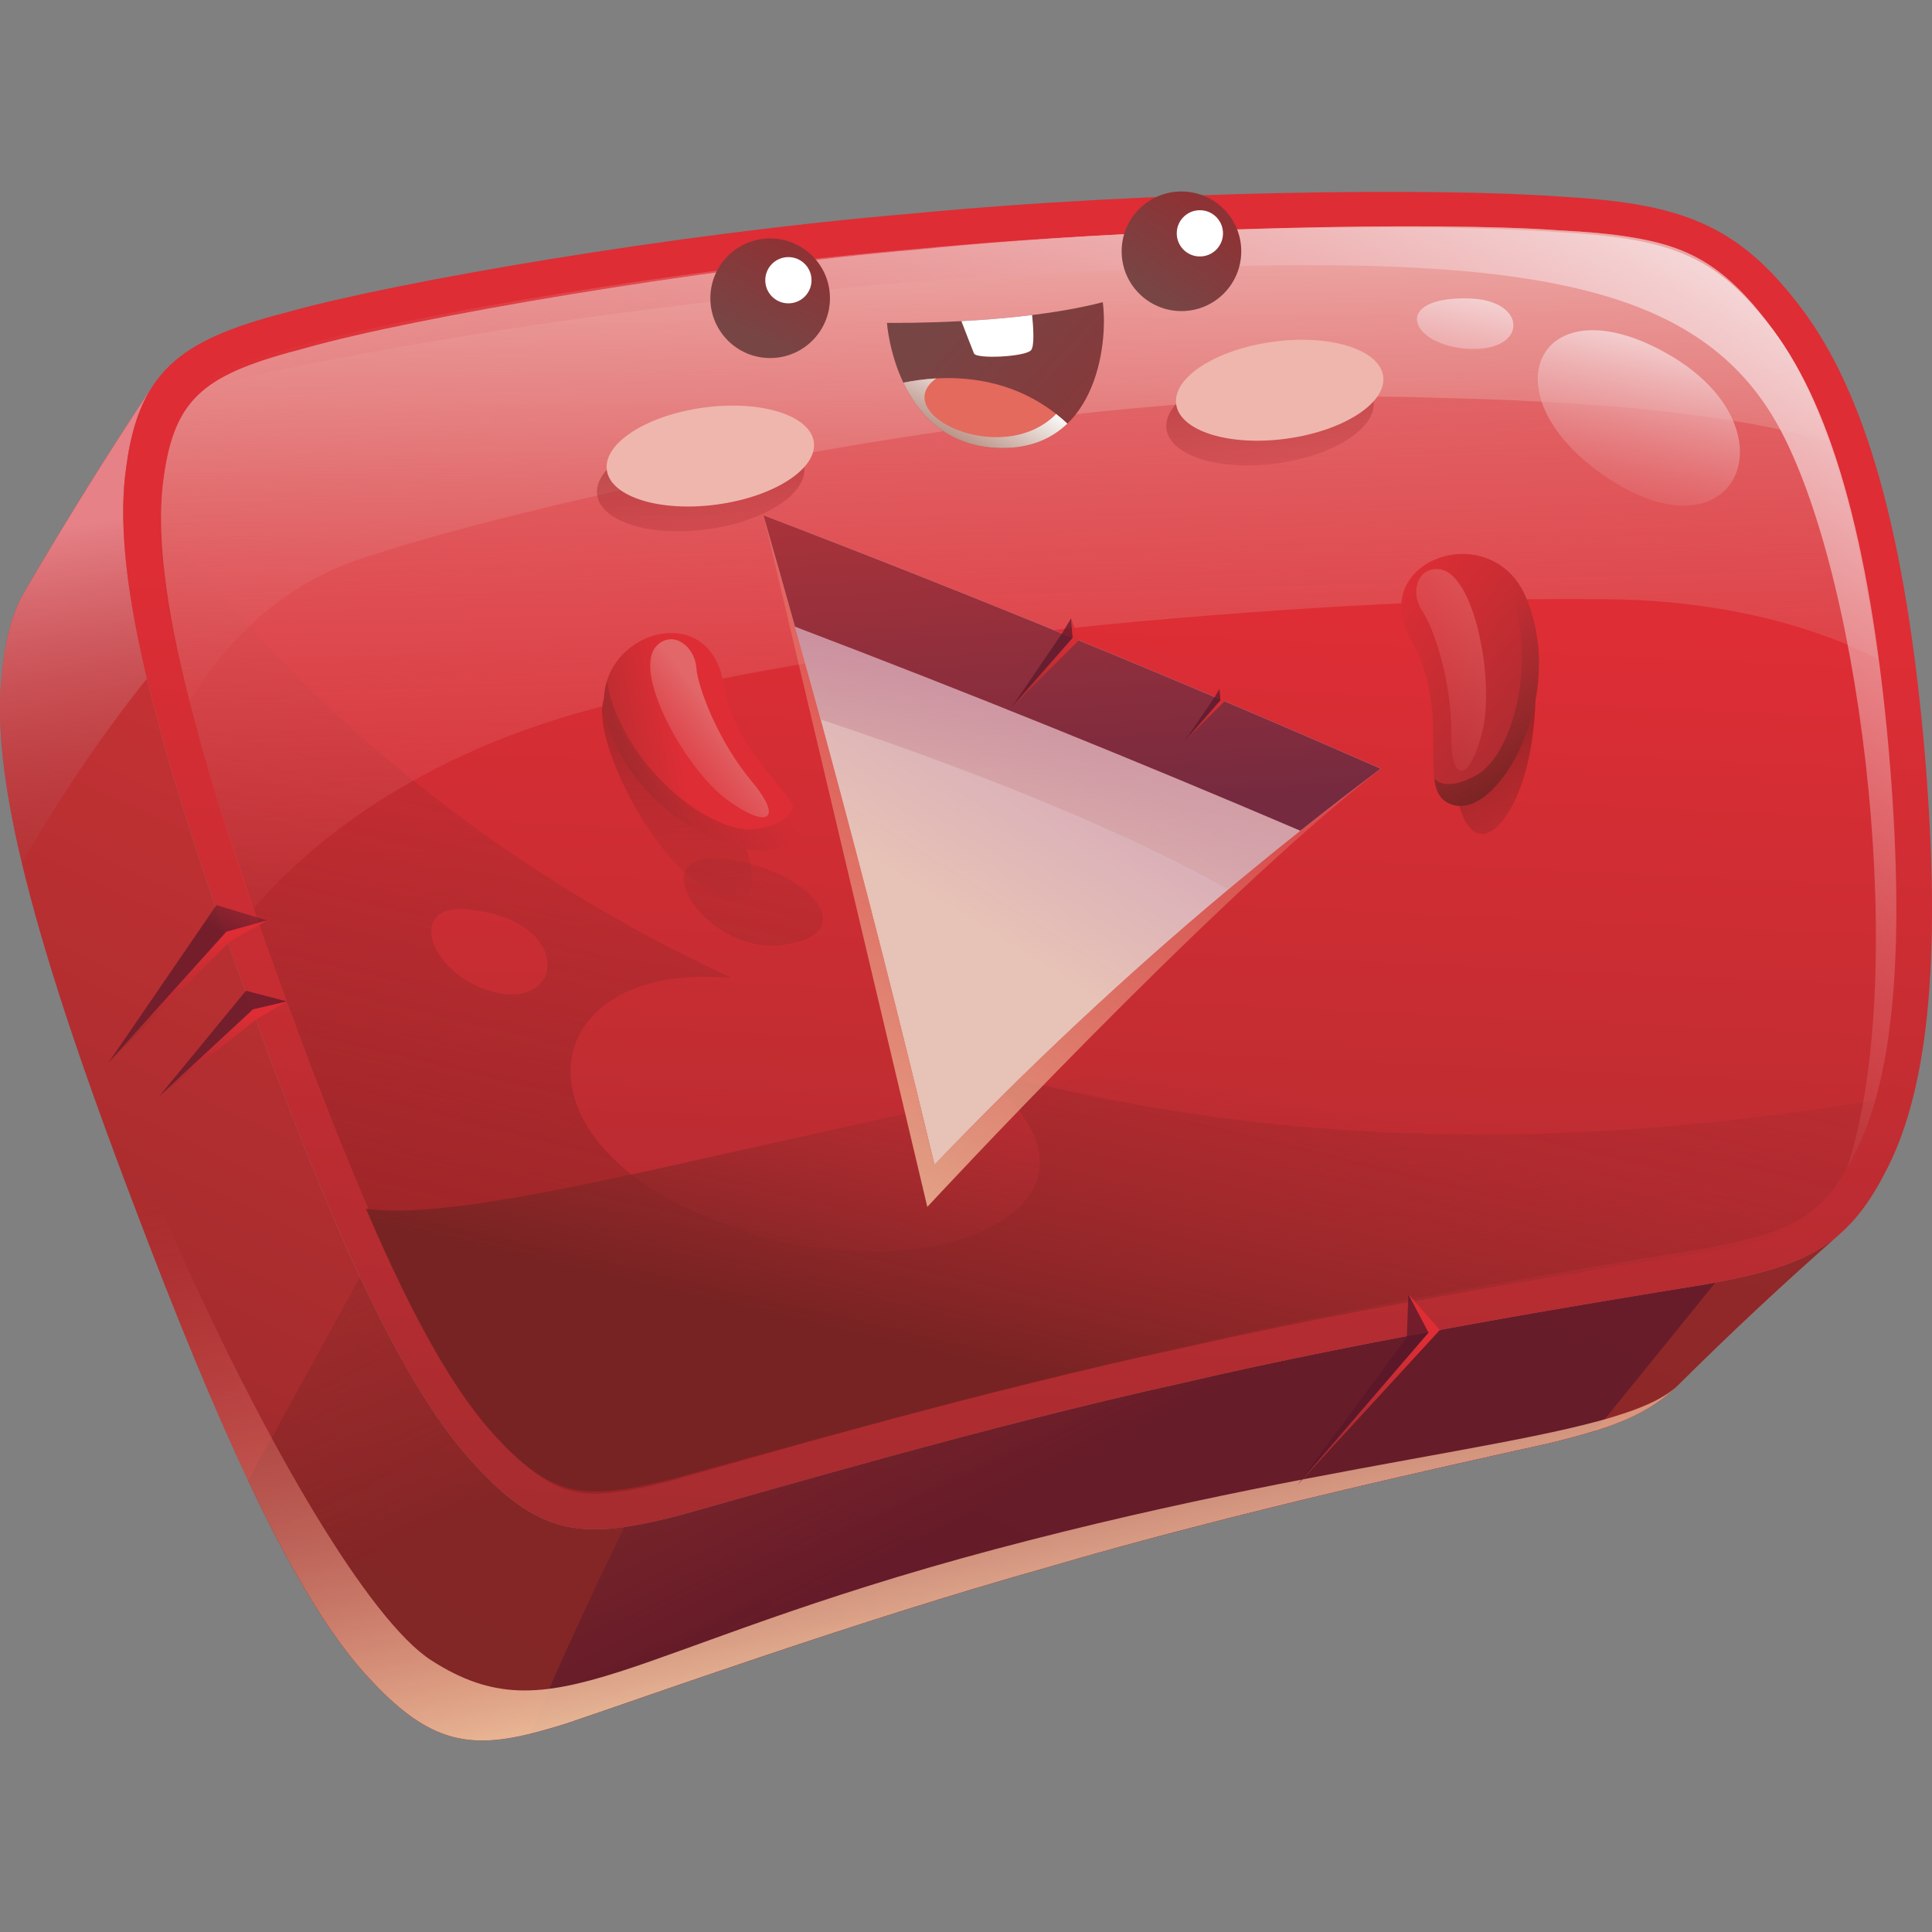<?xml version="1.0" encoding="iso-8859-1"?>
<!-- Generator: Adobe Illustrator 19.2.0, SVG Export Plug-In . SVG Version: 6.00 Build 0)  -->
<svg version="1.1" id="Layer_1" xmlns="http://www.w3.org/2000/svg" xmlns:xlink="http://www.w3.org/1999/xlink" x="0px" y="0px"
	 viewBox="0 0 600 600" enable-background="new 0 0 600 600" xml:space="preserve">
<rect x="0" y="0" width="600" height="600" fill="#808080" stroke="none"/>
<g>
	<g>
		<g>
			<g enable-background="new    ">
				<g>
					
						<linearGradient id="SVGID_1_" gradientUnits="userSpaceOnUse" x1="330.225" y1="196.492" x2="160.498" y2="558.409">
						<stop  offset="0.056" style="stop-color:#D63538"/>
						<stop  offset="1" style="stop-color:#98292A"/>
					</linearGradient>
					<path fill="url(#SVGID_1_)" d="M571.416,383.19c-17.286,15.173-34.091,30.877-50.416,47.113
						c-6.682,6.644-14.781,10.643-25.512,14.009
						c-4.328,1.354-9.099,2.62-14.363,3.898
						c-28.081,6.239-97.744,21.412-155.905,38.559
						c-58.629,16.451-123.585,39.811-149.362,48.48
						c-4.012,1.265-7.732,2.341-11.212,3.202
						c-19.134,4.657-31.459,2.404-48.745-15.957
						c-11.959-12.313-24.411-32.168-38.837-62.666c0,0,0,0,0-0.013
						c-10.529-22.259-22.095-50.188-35.268-85.001
						C24.978,330.724,13.424,295.861,6.793,268.096
						c-5.884-24.664-7.884-43.734-6.239-58.692
						c1.025-10.934,3.303-19.197,7.125-25.752
						c12.705-21.728,25.955-43.013,39.786-63.868
						c-4.163,6.289-6.808,14.325-8.213,25.006
						c-2.417,16.198-0.392,37.508,6.378,65.943
						c6.201,26.056,16.388,58.097,30.789,97.668
						c13.161,36.458,24.752,65.399,35.382,88.177
						c13.287,28.448,25.081,47.303,36.635,59.35
						c15.958,17.16,28.017,20.804,45.417,18.324
						c4.999-0.709,10.415-1.924,16.476-3.455
						c27.081-7.492,95.302-27.714,156.613-41.229
						c60.869-14.274,133.493-25.917,162.751-30.7
						c1.038-0.19,2.063-0.38,3.05-0.569
						C550.144,394.971,562.026,391.441,571.416,383.19z"/>
				</g>
			</g>
		</g>
		
			<linearGradient id="SVGID_2_" gradientUnits="userSpaceOnUse" x1="20.707" y1="155.645" x2="41.884" y2="293.69">
			<stop  offset="0.056" style="stop-color:#E58187"/>
			<stop  offset="1" style="stop-color:#A22C2F;stop-opacity:0"/>
		</linearGradient>
		<path fill="url(#SVGID_2_)" d="M45.63,210.733C30.672,229.361,16.917,250.355,6.793,268.096
			c-5.884-24.664-7.884-43.734-6.239-58.692
			c1.025-10.934,3.303-19.197,7.125-25.752
			c12.705-21.728,25.955-43.013,39.786-63.868
			c-4.163,6.289-6.808,14.325-8.213,25.006
			C36.835,160.988,38.86,182.298,45.63,210.733z"/>
		
			<linearGradient id="SVGID_3_" gradientUnits="userSpaceOnUse" x1="239.178" y1="230.395" x2="316.263" y2="403.587">
			<stop  offset="0" style="stop-color:#A22C2F;stop-opacity:0"/>
			<stop  offset="0.949" style="stop-color:#782323"/>
		</linearGradient>
		<path opacity="0.7" fill="url(#SVGID_3_)" d="M571.414,383.189
			c-17.289,15.175-34.095,30.874-50.416,47.113
			c-6.675,6.648-14.774,10.642-25.512,14.014
			c-4.326,1.354-9.094,2.612-14.359,3.897
			c-28.083,6.233-97.751,21.408-155.907,38.559
			c-58.626,16.446-123.581,39.802-149.356,48.482
			c-4.022,1.258-7.739,2.336-11.222,3.192
			c-19.127,4.657-31.455,2.405-48.744-15.949
			c-11.955-12.314-24.407-32.174-38.835-62.675c0,0,0,0,0-0.014
			c10.213-18.547,22.375-40.659,34.744-63.228
			c13.281,28.442,25.07,47.307,36.624,59.344
			c15.962,17.165,28.028,20.813,45.427,18.326c4.989-0.705,10.407-1.921,16.474-3.455
			c27.074-7.491,95.305-27.71,156.611-41.226
			C427.808,415.294,500.433,403.657,529.691,398.875c1.036-0.194,2.059-0.387,3.054-0.58
			C550.145,394.978,562.03,391.44,571.414,383.189z"/>
		
			<linearGradient id="SVGID_4_" gradientUnits="userSpaceOnUse" x1="265.191" y1="299.251" x2="344.279" y2="459.429">
			<stop  offset="0" style="stop-color:#8D3335;stop-opacity:0"/>
			<stop  offset="0.949" style="stop-color:#571729"/>
		</linearGradient>
		<path opacity="0.7" fill="url(#SVGID_4_)" d="M532.745,398.295
			c-14.732,18.187-27.654,34.136-37.26,46.022
			c-4.326,1.354-9.094,2.612-14.359,3.897
			c-28.083,6.233-97.751,21.408-155.907,38.559
			c-58.626,16.446-123.581,39.802-149.356,48.482
			c-4.022,1.258-7.739,2.336-11.222,3.192
			c7.532-18.229,17.552-40.189,29.216-64.195c4.989-0.705,10.407-1.921,16.474-3.455
			c27.074-7.491,95.305-27.71,156.611-41.226
			C427.808,415.294,500.433,403.657,529.691,398.875
			C530.727,398.681,531.75,398.488,532.745,398.295z"/>
		
			<linearGradient id="SVGID_5_" gradientUnits="userSpaceOnUse" x1="303.77" y1="534.627" x2="259.277" y2="327.947">
			<stop  offset="0.036" style="stop-color:#F4CEA6"/>
			<stop  offset="1" style="stop-color:#DB4D51;stop-opacity:0"/>
		</linearGradient>
		<path fill="url(#SVGID_5_)" d="M520.998,430.302c-6.675,6.648-14.774,10.642-25.512,14.014
			c-4.326,1.354-9.094,2.612-14.359,3.897
			c-28.083,6.233-97.751,21.408-155.907,38.559
			c-58.626,16.446-123.581,39.802-149.356,48.482
			c-4.022,1.258-7.739,2.336-11.222,3.192
			c-19.127,4.657-31.455,2.405-48.744-15.949
			c-11.955-12.314-24.407-32.174-38.835-62.675c0,0,0,0,0-0.014
			c-10.531-22.251-22.099-50.181-35.269-84.995
			C10.048,291.588-2.943,241.213,0.554,209.399
			c6.606,91.228,95.167,281.63,133.38,306.23
			c38.213,24.6,59.289-3.662,175.062-34.495
			C424.781,450.3,503.018,447.785,520.998,430.302z"/>
	</g>
	<g>
		<g>
			
				<linearGradient id="SVGID_6_" gradientUnits="userSpaceOnUse" x1="321.635" y1="169.429" x2="306.542" y2="497.684">
				<stop  offset="0.056" style="stop-color:#DE2D35"/>
				<stop  offset="1" style="stop-color:#A22C2F"/>
			</linearGradient>
			<path fill="url(#SVGID_6_)" d="M557.425,93.132c19.996,24.755,33.608,66.62,40.052,137.565
				c6.214,70.722,0.491,110.047-12.163,133.692
				c-12.239,23.82-26.49,29.167-55.626,34.49
				c-29.256,4.775-101.882,16.41-162.745,30.685
				c-61.313,13.529-129.532,33.746-156.608,41.23
				c-27.302,6.931-41.367,7.204-61.912-14.873
				c-20.797-21.68-42.39-65.515-72.01-147.516
				c-30.101-82.729-41.814-132.56-37.167-163.62
				c4.149-31.082,18.555-39.799,51.233-48.176
				c32.429-8.968,117.227-23.915,192.935-30.293
				c75.305-7.261,164.371-7.959,200.273-5.318
				C519.476,62.985,537.993,68.346,557.425,93.132z"/>
			<g>
				
					<linearGradient id="SVGID_7_" gradientUnits="userSpaceOnUse" x1="324.848" y1="213.566" x2="264.038" y2="466.477">
					<stop  offset="0" style="stop-color:#A22C2F;stop-opacity:0"/>
					<stop  offset="0.949" style="stop-color:#9A2325"/>
				</linearGradient>
				<path fill="url(#SVGID_7_)" d="M304.31,331.985c5.611,4.685,10.752,10.255,14.815,16.833
					c20.496,33.169-45.358,55.737-106.637,25.996
					c-54.424-26.424-43.05-76.316,14.663-71.119
					C126.885,257.203,70.678,189.926,49.339,160.06
					c0.29,29.437,12.203,75.169,37.467,144.588
					c28.484,78.845,49.947,123.139,69.599,143.62l0.111,0.124
					c12.024,12.922,19.749,15.506,28.304,15.506c6.758,0,14.884-1.81,22.679-3.787
					c4.934-1.368,11.208-3.151,18.561-5.238
					c32.934-9.343,88.049-24.973,138.438-36.099
					c58.584-13.737,126.663-24.821,159.389-30.156l3.925-0.636
					c28.18-5.155,37.854-9.564,47.666-28.649l0.083-0.166
					c2.695-5.044,4.989-10.877,6.869-17.538
					C470.83,360.413,378.843,352.688,304.31,331.985z M154.912,308.407
					c-20.73-4.022-29.893-27.986-9.674-26.01
					C177.481,285.535,175.643,312.429,154.912,308.407z"/>
				
					<linearGradient id="SVGID_8_" gradientUnits="userSpaceOnUse" x1="253.818" y1="196.488" x2="193.009" y2="449.399">
					<stop  offset="0" style="stop-color:#A22C2F;stop-opacity:0"/>
					<stop  offset="0.949" style="stop-color:#9A2325"/>
				</linearGradient>
				<path fill="url(#SVGID_8_)" d="M228.616,267.274c-32.298-6.339-10.596,29.027,13.82,26.263
					C266.852,290.773,254.414,272.337,228.616,267.274z"/>
			</g>
			
				<linearGradient id="SVGID_9_" gradientUnits="userSpaceOnUse" x1="314.3" y1="108.674" x2="319.991" y2="297.435">
				<stop  offset="0.056" style="stop-color:#E26769"/>
				<stop  offset="1" style="stop-color:#DB4D51;stop-opacity:0"/>
			</linearGradient>
			<path fill="url(#SVGID_9_)" d="M583.103,204.575c-24.211-12.422-55.889-18.79-88.039-18.477
				c-57.464-0.993-211.861,8.085-304.112,32.284
				c-62.907,15.162-97.124,46.015-112.348,64.012
				c-8.334-24.379-14.97-45.785-19.702-64.407
				c-7.775-30.479-10.488-53.528-7.975-70.192
				c3.506-24.994,13.423-31.732,43.684-39.619
				c33.532-9.539,123.133-24.915,191.082-30.688
				c67.586-6.945,161.294-8.693,198.301-5.968
				c9.551,0.493,16.372,1.159,22.258,2.105
				c16.206,2.606,27.72,7.462,41.228,24.645c0.039,0.05,0.079,0.1,0.118,0.149
				c7.861,9.689,14.655,22.535,20.382,38.84
				C574.345,155.312,579.379,177.615,583.103,204.575z"/>
			
				<linearGradient id="SVGID_10_" gradientUnits="userSpaceOnUse" x1="307.783" y1="49.313" x2="310.04" y2="235.19">
				<stop  offset="0.056" style="stop-color:#EFBAB6"/>
				<stop  offset="1" style="stop-color:#DB4D51;stop-opacity:0"/>
			</linearGradient>
			<path fill="url(#SVGID_10_)" d="M567.98,137.261c-22.491-6.728-58.874-12.356-121.822-13.712
				c-119.433-4.63-280.249,32.207-330.5,48.848
				c-29.311,8.417-47.136,29.216-56.755,45.59
				c-7.775-30.479-10.488-53.528-7.975-70.192
				c3.506-24.994,13.423-31.732,43.684-39.619
				c33.532-9.539,123.133-24.915,191.082-30.688
				c67.586-6.945,161.294-8.693,198.301-5.968
				c9.551,0.493,16.372,1.159,22.258,2.105
				c16.206,2.606,27.72,7.462,41.228,24.645c0.039,0.05,0.079,0.1,0.118,0.149
				C555.458,108.11,562.253,120.956,567.98,137.261z"/>
			
				<linearGradient id="SVGID_11_" gradientUnits="userSpaceOnUse" x1="450.39" y1="14.275" x2="305.709" y2="263.947">
				<stop  offset="0.036" style="stop-color:#F6DCDD"/>
				<stop  offset="1" style="stop-color:#DB4D51;stop-opacity:0"/>
			</linearGradient>
			<path fill="url(#SVGID_11_)" d="M575.56,359.169l-0.083,0.166
				c-0.65,1.258-1.299,2.46-1.949,3.593
				c19.376-57.644,5.376-180.811-20.648-229.513
				c-26.936-50.361-90.274-56.276-236.327-47.984
				c-146.053,8.306-251.557,34.357-251.557,34.357s0.055-0.802,0.359-2.211v-0.014
				c6.288-3.939,15.175-6.993,27.862-10.241l0.207-0.055
				c30.197-8.347,113.34-23.398,190.913-29.935
				c43.492-4.188,98.387-6.689,146.979-6.689c21.159,0,39.471,0.498,51.563,1.382
				l0.194,0.014c33.763,1.866,48.758,6.371,65.646,27.917l0.097,0.124
				c19.487,24.103,31.787,67.167,37.646,131.611
				C591.91,293.592,588.344,335.302,575.56,359.169z"/>
			<g>
				
					<linearGradient id="SVGID_12_" gradientUnits="userSpaceOnUse" x1="398.61" y1="160.249" x2="387.099" y2="74.166">
					<stop  offset="0" style="stop-color:#A22C2F;stop-opacity:0"/>
					<stop  offset="0.949" style="stop-color:#9A2325"/>
				</linearGradient>
				<path fill="url(#SVGID_12_)" d="M426.561,124.547c1.124,8.314-12.355,17-30.107,19.401
					s-33.054-2.393-34.179-10.708c-1.124-8.314,12.355-17,30.107-19.401
					S425.436,116.233,426.561,124.547z"/>
				
					<linearGradient id="SVGID_13_" gradientUnits="userSpaceOnUse" x1="222.218" y1="183.836" x2="210.707" y2="97.753">
					<stop  offset="0" style="stop-color:#A22C2F;stop-opacity:0"/>
					<stop  offset="0.949" style="stop-color:#9A2325"/>
				</linearGradient>
				<path fill="url(#SVGID_13_)" d="M249.748,144.987c1.124,8.314-12.355,17-30.107,19.401
					s-33.054-2.393-34.179-10.708c-1.124-8.314,12.355-17,30.107-19.401
					S248.624,136.673,249.748,144.987z"/>
			</g>
			
				<linearGradient id="SVGID_14_" gradientUnits="userSpaceOnUse" x1="354.949" y1="330.475" x2="330.764" y2="434.819">
				<stop  offset="0" style="stop-color:#A22C2F;stop-opacity:0"/>
				<stop  offset="0.949" style="stop-color:#782323"/>
			</linearGradient>
			<path fill="url(#SVGID_14_)" d="M576.068,360.534c-0.035,0.071-0.07,0.142-0.105,0.213
				c-9.724,19.322-19.353,23.384-47.202,28.31
				c-30.574,4.775-106.048,16.729-163.129,29.905
				c-57.641,12.285-128.927,32.731-157.205,40.455
				c-6.925,1.713-12.049,2.756-16.525,3.314
				c-13.149,1.636-22.791-0.258-37.133-15.696
				c-0.032-0.036-0.065-0.071-0.097-0.107
				c-12.851-13.458-26.072-36.619-41.027-71.551
				c25.574,3.579,79.295-10.106,140.814-23.604
				c61.288-13.909,130.375-27.63,181.336-33.602
				c80.762-9.743,128.867-14.136,153.231-35.888
				C589.237,319.301,584.657,344.389,576.068,360.534z"/>
			<g>
				
					<linearGradient id="SVGID_15_" gradientUnits="userSpaceOnUse" x1="516.027" y1="97.181" x2="497.37" y2="181.485">
					<stop  offset="0.036" style="stop-color:#F6DCDD"/>
					<stop  offset="1" style="stop-color:#DB4D51;stop-opacity:0"/>
				</linearGradient>
				<path fill="url(#SVGID_15_)" d="M518.381,110.188c-40.842-23.661-58.045,12.899-18.427,38.697
					S557.794,133.02,518.381,110.188z"/>
				
					<linearGradient id="SVGID_16_" gradientUnits="userSpaceOnUse" x1="458.504" y1="84.451" x2="439.847" y2="168.754">
					<stop  offset="0.036" style="stop-color:#F6DCDD"/>
					<stop  offset="1" style="stop-color:#DB4D51;stop-opacity:0"/>
				</linearGradient>
				<path fill="url(#SVGID_16_)" d="M456.19,92.682c-24.413-0.61-18.427,14.742,0,15.663
					C474.617,109.266,474.617,93.143,456.19,92.682z"/>
			</g>
			<g>
				<g>
					
						<linearGradient id="SVGID_17_" gradientUnits="userSpaceOnUse" x1="361.647" y1="226.764" x2="315.014" y2="167.355" gradientTransform="matrix(0.963 -0.104 0.282 0.927 -57.354 -28.394)">
						<stop  offset="0" style="stop-color:#8D3335"/>
						<stop  offset="0.949" style="stop-color:#784545"/>
					</linearGradient>
					<path fill="url(#SVGID_17_)" d="M342.472,93.844c1.8,13.1-2.172,46.975-33.336,45.198
						c-31.163-1.777-33.687-38.777-33.687-38.777s3.041,0.057,7.977-0.024
						c3.995-0.059,9.23-0.197,15.139-0.513
						c6.736-0.352,14.348-0.942,21.973-1.89
						c5.522-0.683,11.055-1.552,16.28-2.664
						C338.757,94.768,340.638,94.316,342.472,93.844z"/>
					<path fill="#FFFFFF" d="M320.539,97.837c0.372,3.728,0.753,9.458-0.288,10.86
						c-1.564,2.117-17.036,2.89-17.771,1.072
						c-0.464-1.11-2.441-6.22-3.914-10.042
						C305.302,99.376,312.913,98.785,320.539,97.837z"/>
					<g>
						<path fill="#E36A5D" d="M309.137,139.047c10.031,0.572,17.232-2.561,22.343-7.496
							c-1.144-1.062-2.302-2.062-3.479-2.981
							c-12.244-9.593-25.952-11.682-37.286-11.053
							c-3.695,0.205-7.115,0.704-10.172,1.322
							C285.05,128.36,293.474,138.154,309.137,139.047z"/>
						
							<linearGradient id="SVGID_18_" gradientUnits="userSpaceOnUse" x1="304.311" y1="-6.24" x2="288.087" y2="33.844" gradientTransform="matrix(1.003 0.167 -0.006 0.917 4.258 72.652)">
							<stop  offset="0" style="stop-color:#FCFDFC"/>
							<stop  offset="1" style="stop-color:#8E4A36"/>
						</linearGradient>
						<path fill="url(#SVGID_18_)" d="M309.137,139.047c10.031,0.572,17.232-2.561,22.343-7.496
							c-1.144-1.062-2.302-2.062-3.479-2.981
							c-16.816,17.055-52.265-0.059-37.286-11.053
							c-3.695,0.205-7.115,0.704-10.172,1.322
							C285.05,128.36,293.474,138.154,309.137,139.047z"/>
					</g>
				</g>
				<g>
					
						<linearGradient id="SVGID_19_" gradientUnits="userSpaceOnUse" x1="229.845" y1="-11.999" x2="221.31" y2="19.04" gradientTransform="matrix(0.989 0.148 -0.148 0.989 16.91 55.085)">
						<stop  offset="0" style="stop-color:#8D3335"/>
						<stop  offset="0.949" style="stop-color:#784545"/>
					</linearGradient>
					<circle fill="url(#SVGID_19_)" cx="239.179" cy="92.625" r="18.573"/>
					
						<ellipse transform="matrix(0.039 -0.999 0.999 0.039 148.459 328.153)" fill="#FFFFFF" cx="244.763" cy="86.926" rx="7.185" ry="7.185"/>
				</g>
				<g>
					
						<linearGradient id="SVGID_20_" gradientUnits="userSpaceOnUse" x1="355.244" y1="-41.47" x2="342.052" y2="-12.759" gradientTransform="matrix(0.989 0.148 -0.148 0.989 16.91 55.085)">
						<stop  offset="0" style="stop-color:#8D3335"/>
						<stop  offset="0.949" style="stop-color:#784545"/>
					</linearGradient>
					<circle fill="url(#SVGID_20_)" cx="366.91" cy="78.039" r="18.573"/>
					
						<ellipse transform="matrix(0.039 -0.999 0.999 0.039 285.837 441.766)" fill="#FFFFFF" cx="372.494" cy="72.34" rx="7.185" ry="7.185"/>
				</g>
				<g>
					
						<ellipse transform="matrix(0.991 -0.134 0.134 0.991 -12.656 54.349)" fill="#EFB6AD" cx="397.406" cy="121.187" rx="32.436" ry="15.191"/>
					
						<ellipse transform="matrix(0.991 -0.134 0.134 0.991 -16.989 30.839)" fill="#EFB6AD" cx="220.593" cy="141.627" rx="32.436" ry="15.191"/>
				</g>
			</g>
			<g>
				<g>
					
						<linearGradient id="SVGID_21_" gradientUnits="userSpaceOnUse" x1="494.925" y1="299.555" x2="472.351" y2="241.97" gradientTransform="matrix(0.999 -0.034 0.034 0.999 -16.65 -4.533)">
						<stop  offset="0" style="stop-color:#A22C2F;stop-opacity:0"/>
						<stop  offset="0.949" style="stop-color:#9A2325"/>
					</linearGradient>
					<path fill="url(#SVGID_21_)" d="M469.72,183.839c8.302,7.616,10.075,42.998,1.641,62.732
						c-8.434,19.734-19.987,16.28-19.997-13.049
						c-0.01-29.329-14.832-43.789-14.832-43.789S457.479,172.609,469.72,183.839z"/>
					<g>
						
							<linearGradient id="SVGID_22_" gradientUnits="userSpaceOnUse" x1="415.793" y1="353.768" x2="466.928" y2="415.269" gradientTransform="matrix(0.972 -0.235 0.235 0.972 -63.7 -59.397)">
							<stop  offset="0.056" style="stop-color:#DE2D35"/>
							<stop  offset="1" style="stop-color:#A22C2F"/>
						</linearGradient>
						<path fill="url(#SVGID_22_)" d="M452.035,250.15c14.035,2.804,34.665-34.176,21.888-64.604
							c-1.91-4.559-4.75-7.86-8.042-10.047
							c-14.951-10.005-39.19,2.85-27.71,23.155
							c9.578,16.93,5.977,33.477,7.248,43.143
							C445.987,246.267,447.604,249.264,452.035,250.15z"/>
						
							<linearGradient id="SVGID_23_" gradientUnits="userSpaceOnUse" x1="481.33" y1="354.677" x2="403.246" y2="398.556" gradientTransform="matrix(0.972 -0.235 0.235 0.972 -63.7 -59.397)">
							<stop  offset="0.056" style="stop-color:#E26769"/>
							<stop  offset="1" style="stop-color:#DB4D51;stop-opacity:0"/>
						</linearGradient>
						<path fill="url(#SVGID_23_)" d="M446.583,176.736c11.455,0.593,17.611,34.993,13.795,50.388
							s-9.897,17.011-9.679,0.83s-5.451-33.113-9.037-38.249
							S439.73,176.381,446.583,176.736z"/>
						
							<linearGradient id="SVGID_24_" gradientUnits="userSpaceOnUse" x1="439.031" y1="366.488" x2="452.506" y2="422.805" gradientTransform="matrix(0.972 -0.235 0.235 0.972 -63.7 -59.397)">
							<stop  offset="0" style="stop-color:#A22C2F;stop-opacity:0"/>
							<stop  offset="0.949" style="stop-color:#782323"/>
						</linearGradient>
						<path fill="url(#SVGID_24_)" d="M452.035,250.15c14.035,2.804,34.665-34.176,21.888-64.604
							c-1.91-4.559-4.75-7.86-8.042-10.047
							c13.095,23.211,5.322,58.555-7.616,65.386
							c-7.43,3.919-11.077,2.779-12.847,0.911
							C445.987,246.267,447.604,249.264,452.035,250.15z"/>
					</g>
				</g>
				<g>
					
						<linearGradient id="SVGID_25_" gradientUnits="userSpaceOnUse" x1="143.586" y1="491.094" x2="178.843" y2="397.848" gradientTransform="matrix(0.94 -0.34 0.34 0.94 -92.51 -121.416)">
						<stop  offset="0" style="stop-color:#A22C2F;stop-opacity:0"/>
						<stop  offset="0.949" style="stop-color:#9A2325"/>
					</linearGradient>
					<path fill="url(#SVGID_25_)" d="M187.595,216.814c-3.837,10.593,10.959,42.781,27.565,56.375
						s25.251,5.187,11.692-20.819c-13.559-26.007-7.108-45.683-7.108-45.683
						S193.252,201.195,187.595,216.814z"/>
					<g>
						
							<linearGradient id="SVGID_26_" gradientUnits="userSpaceOnUse" x1="167.592" y1="436.622" x2="128.689" y2="430.48" gradientTransform="matrix(0.94 -0.34 0.34 0.94 -92.51 -121.416)">
							<stop  offset="0.056" style="stop-color:#DE2D35"/>
							<stop  offset="1" style="stop-color:#A22C2F"/>
						</linearGradient>
						<path fill="url(#SVGID_26_)" d="M246.373,260.618c-9.108,11.04-48.462-4.593-57.78-36.252
							c-1.4-4.741-1.284-9.093-0.113-12.869
							c5.269-17.201,32.18-22.548,36.109,0.443
							c3.271,19.175,16.515,29.727,21.636,38.022
							C248.608,253.787,249.248,257.132,246.373,260.618z"/>
						
							<linearGradient id="SVGID_27_" gradientUnits="userSpaceOnUse" x1="182.628" y1="432.132" x2="147.041" y2="444.224" gradientTransform="matrix(0.94 -0.34 0.34 0.94 -92.51 -121.416)">
							<stop  offset="0.056" style="stop-color:#E26769"/>
							<stop  offset="1" style="stop-color:#DB4D51;stop-opacity:0"/>
						</linearGradient>
						<path fill="url(#SVGID_27_)" d="M204.221,200.265c-8.505,7.697,8.455,38.252,21.138,47.774
							s18.418,6.934,8.027-5.471c-10.391-12.405-16.694-29.112-17.158-35.359
							C215.764,200.963,209.31,195.66,204.221,200.265z"/>
						
							<linearGradient id="SVGID_28_" gradientUnits="userSpaceOnUse" x1="199.883" y1="434.254" x2="100.363" y2="459.134" gradientTransform="matrix(0.94 -0.34 0.34 0.94 -92.51 -121.416)">
							<stop  offset="0" style="stop-color:#A22C2F;stop-opacity:0"/>
							<stop  offset="0.949" style="stop-color:#782323"/>
						</linearGradient>
						<path fill="url(#SVGID_28_)" d="M246.373,260.618c-9.108,11.04-48.462-4.593-57.78-36.252
							c-1.4-4.741-1.284-9.093-0.113-12.869
							c4.513,26.265,32.866,48.753,47.211,45.875
							c8.235-1.656,10.342-4.843,10.534-7.409
							C248.608,253.787,249.248,257.132,246.373,260.618z"/>
					</g>
				</g>
			</g>
		</g>
		<g>
			<g>
				
					<linearGradient id="SVGID_29_" gradientUnits="userSpaceOnUse" x1="284.854" y1="276.314" x2="321.826" y2="217.158">
					<stop  offset="0" style="stop-color:#E7C2B6"/>
					<stop  offset="0.928" style="stop-color:#D7ABB9"/>
				</linearGradient>
				<path fill="url(#SVGID_29_)" d="M428.801,238.724c-8.42,6.321-16.734,12.736-24.953,19.269
					c-6.545,5.177-13.007,10.448-19.423,15.779
					c-0.991,0.825-1.981,1.651-2.972,2.488
					c-32.041,26.817-62.478,55.355-91.252,85.521
					c-10.425-43.739-21.699-87.974-33.81-132.657
					c-0.507-1.899-1.026-3.785-1.545-5.684
					c-2.606-9.587-5.26-19.187-7.948-28.81
					c-3.219-11.521-6.474-23.055-9.812-34.612
					C303.762,185.503,367.632,211.848,428.801,238.724z"/>
			</g>
			
				<linearGradient id="SVGID_30_" gradientUnits="userSpaceOnUse" x1="316.967" y1="306.85" x2="334.263" y2="190.495">
				<stop  offset="0" style="stop-color:#D8A594;stop-opacity:0"/>
				<stop  offset="0.928" style="stop-color:#C88B9E"/>
			</linearGradient>
			<path fill="url(#SVGID_30_)" d="M428.801,238.724c-8.42,6.321-16.734,12.736-24.953,19.269
				c-6.545,5.177-13.007,10.448-19.423,15.779
				c-0.991,0.825-1.981,1.651-2.972,2.488
				c-40.367-22.854-96.583-42.878-126.607-52.82
				c-2.606-9.587-5.26-19.187-7.948-28.81
				c-3.219-11.521-6.474-23.055-9.812-34.612
				C303.762,185.503,367.632,211.848,428.801,238.724z"/>
			
				<linearGradient id="SVGID_31_" gradientUnits="userSpaceOnUse" x1="210.401" y1="415.051" x2="395.941" y2="88.5">
				<stop  offset="0.036" style="stop-color:#F4CEA6"/>
				<stop  offset="1" style="stop-color:#DB4D51;stop-opacity:0"/>
			</linearGradient>
			<path fill="url(#SVGID_31_)" d="M428.803,238.726
				c-53.084,41.295-140.815,136.088-140.815,136.088L237.088,160.019
				c3.331,11.554,6.592,23.094,9.812,34.606c3.22,11.526,6.385,23.025,9.495,34.495
				c12.107,44.681,23.384,88.92,33.804,132.661
				c29.658-31.096,61.086-60.464,94.227-88.008
				c6.413-5.335,12.88-10.6,19.417-15.783
				C412.067,251.454,420.386,245.041,428.803,238.726z"/>
			
				<linearGradient id="SVGID_32_" gradientUnits="userSpaceOnUse" x1="341.832" y1="327.112" x2="330.265" y2="160.846">
				<stop  offset="0" style="stop-color:#D5A99A;stop-opacity:0"/>
				<stop  offset="0.928" style="stop-color:#C595A2"/>
			</linearGradient>
			<path display="none" fill="url(#SVGID_32_)" d="M428.803,238.726
				c-8.417,6.316-16.736,12.729-24.959,19.265
				c-6.537,5.183-13.005,10.448-19.417,15.783
				c-42.207-17.497-98.083-39.554-128.031-44.653
				c-3.11-11.471-6.274-22.969-9.495-34.495
				c-3.22-11.512-6.482-23.052-9.812-34.606
				C303.757,185.504,367.634,211.845,428.803,238.726z"/>
			
				<linearGradient id="SVGID_33_" gradientUnits="userSpaceOnUse" x1="328.065" y1="122.943" x2="336.357" y2="252.854">
				<stop  offset="0.056" style="stop-color:#B63538"/>
				<stop  offset="1" style="stop-color:#752A3F"/>
			</linearGradient>
			<path fill="url(#SVGID_33_)" d="M428.802,238.723c-8.419,6.313-16.74,12.736-24.962,19.269
				c-50.444-21.555-102.738-42.737-156.94-63.37
				c-3.216-11.507-6.489-23.043-9.817-34.609
				C303.755,185.499,367.628,211.838,428.802,238.723z"/>
			<g>
				
					<linearGradient id="SVGID_34_" gradientUnits="userSpaceOnUse" x1="345.095" y1="218.105" x2="333.981" y2="211.844">
					<stop  offset="0" style="stop-color:#8D3335;stop-opacity:0"/>
					<stop  offset="0.949" style="stop-color:#571729"/>
				</linearGradient>
				<polygon opacity="0.7" fill="url(#SVGID_34_)" points="329.812,196.714 314.136,219.726 
					333.155,198.084 332.649,192.032 				"/>
				
					<linearGradient id="SVGID_35_" gradientUnits="userSpaceOnUse" x1="338.542" y1="203.644" x2="311.251" y2="207.67">
					<stop  offset="0.056" style="stop-color:#DE2D35"/>
					<stop  offset="1" style="stop-color:#A22C2F"/>
				</linearGradient>
				<polygon fill="url(#SVGID_35_)" points="314.136,219.726 335.011,198.846 332.649,192.032 
					333.155,198.084 				"/>
			</g>
			<g>
				
					<linearGradient id="SVGID_36_" gradientUnits="userSpaceOnUse" x1="386.067" y1="229.211" x2="379.545" y2="225.536">
					<stop  offset="0" style="stop-color:#8D3335;stop-opacity:0"/>
					<stop  offset="0.949" style="stop-color:#571729"/>
				</linearGradient>
				<polygon opacity="0.7" fill="url(#SVGID_36_)" points="377.099,216.658 367.9,230.162 
					379.061,217.462 378.764,213.911 				"/>
				
					<linearGradient id="SVGID_37_" gradientUnits="userSpaceOnUse" x1="382.222" y1="220.725" x2="366.207" y2="223.087">
					<stop  offset="0.056" style="stop-color:#DE2D35"/>
					<stop  offset="1" style="stop-color:#A22C2F"/>
				</linearGradient>
				<polygon fill="url(#SVGID_37_)" points="367.9,230.162 380.15,217.91 378.764,213.911 
					379.061,217.462 				"/>
			</g>
		</g>
		<g>
			
				<linearGradient id="SVGID_38_" gradientUnits="userSpaceOnUse" x1="98.953" y1="195.963" x2="80.445" y2="231.689" gradientTransform="matrix(0.995 0.103 -0.103 0.995 29.761 61.855)">
				<stop  offset="0" style="stop-color:#8D3335;stop-opacity:0"/>
				<stop  offset="0.949" style="stop-color:#571729"/>
			</linearGradient>
			<polygon opacity="0.7" fill="url(#SVGID_38_)" points="76.376,307.685 49.339,340.589 78.574,313.489 
				89.139,311.019 			"/>
			
				<linearGradient id="SVGID_39_" gradientUnits="userSpaceOnUse" x1="67.676" y1="244.164" x2="65.399" y2="273.916" gradientTransform="matrix(0.995 0.103 -0.103 0.995 29.761 61.855)">
				<stop  offset="0.056" style="stop-color:#DE2D35"/>
				<stop  offset="1" style="stop-color:#A22C2F"/>
			</linearGradient>
			<polygon fill="url(#SVGID_39_)" points="79.745,316.441 49.339,340.589 78.574,313.489 
				89.139,311.019 			"/>
		</g>
		<g>
			
				<linearGradient id="SVGID_40_" gradientUnits="userSpaceOnUse" x1="86.011" y1="254.518" x2="67.317" y2="290.602">
				<stop  offset="0" style="stop-color:#8D3335;stop-opacity:0"/>
				<stop  offset="0.949" style="stop-color:#571729"/>
			</linearGradient>
			<polygon opacity="0.7" fill="url(#SVGID_40_)" points="67.203,281.093 33.604,330.16 70.3,289.387 
				82.999,285.848 			"/>
			
				<linearGradient id="SVGID_41_" gradientUnits="userSpaceOnUse" x1="55.348" y1="291.619" x2="60.345" y2="319.344">
				<stop  offset="0.056" style="stop-color:#DE2D35"/>
				<stop  offset="1" style="stop-color:#A22C2F"/>
			</linearGradient>
			<polygon fill="url(#SVGID_41_)" points="33.604,330.16 71.477,292.277 82.999,285.848 
				70.3,289.387 			"/>
		</g>
		<g>
			
				<linearGradient id="SVGID_42_" gradientUnits="userSpaceOnUse" x1="477.529" y1="408.908" x2="450.743" y2="425.515" gradientTransform="matrix(1 -0.015 0.015 1 -7.415 -6.069)">
				<stop  offset="0" style="stop-color:#8D3335;stop-opacity:0"/>
				<stop  offset="0.949" style="stop-color:#571729"/>
			</linearGradient>
			<polygon opacity="0.7" fill="url(#SVGID_42_)" points="436.906,415.277 402.957,461.148 443.665,413.829 
				437.383,401.899 			"/>
			
				<linearGradient id="SVGID_43_" gradientUnits="userSpaceOnUse" x1="447.945" y1="433.135" x2="409.543" y2="448.579" gradientTransform="matrix(1 -0.015 0.015 1 -7.415 -6.069)">
				<stop  offset="0.056" style="stop-color:#DE2D35"/>
				<stop  offset="1" style="stop-color:#A22C2F"/>
			</linearGradient>
			<polygon fill="url(#SVGID_43_)" points="447.161,413.034 402.957,461.148 443.665,413.829 
				437.383,401.899 			"/>
		</g>
	</g>
</g>
</svg>
